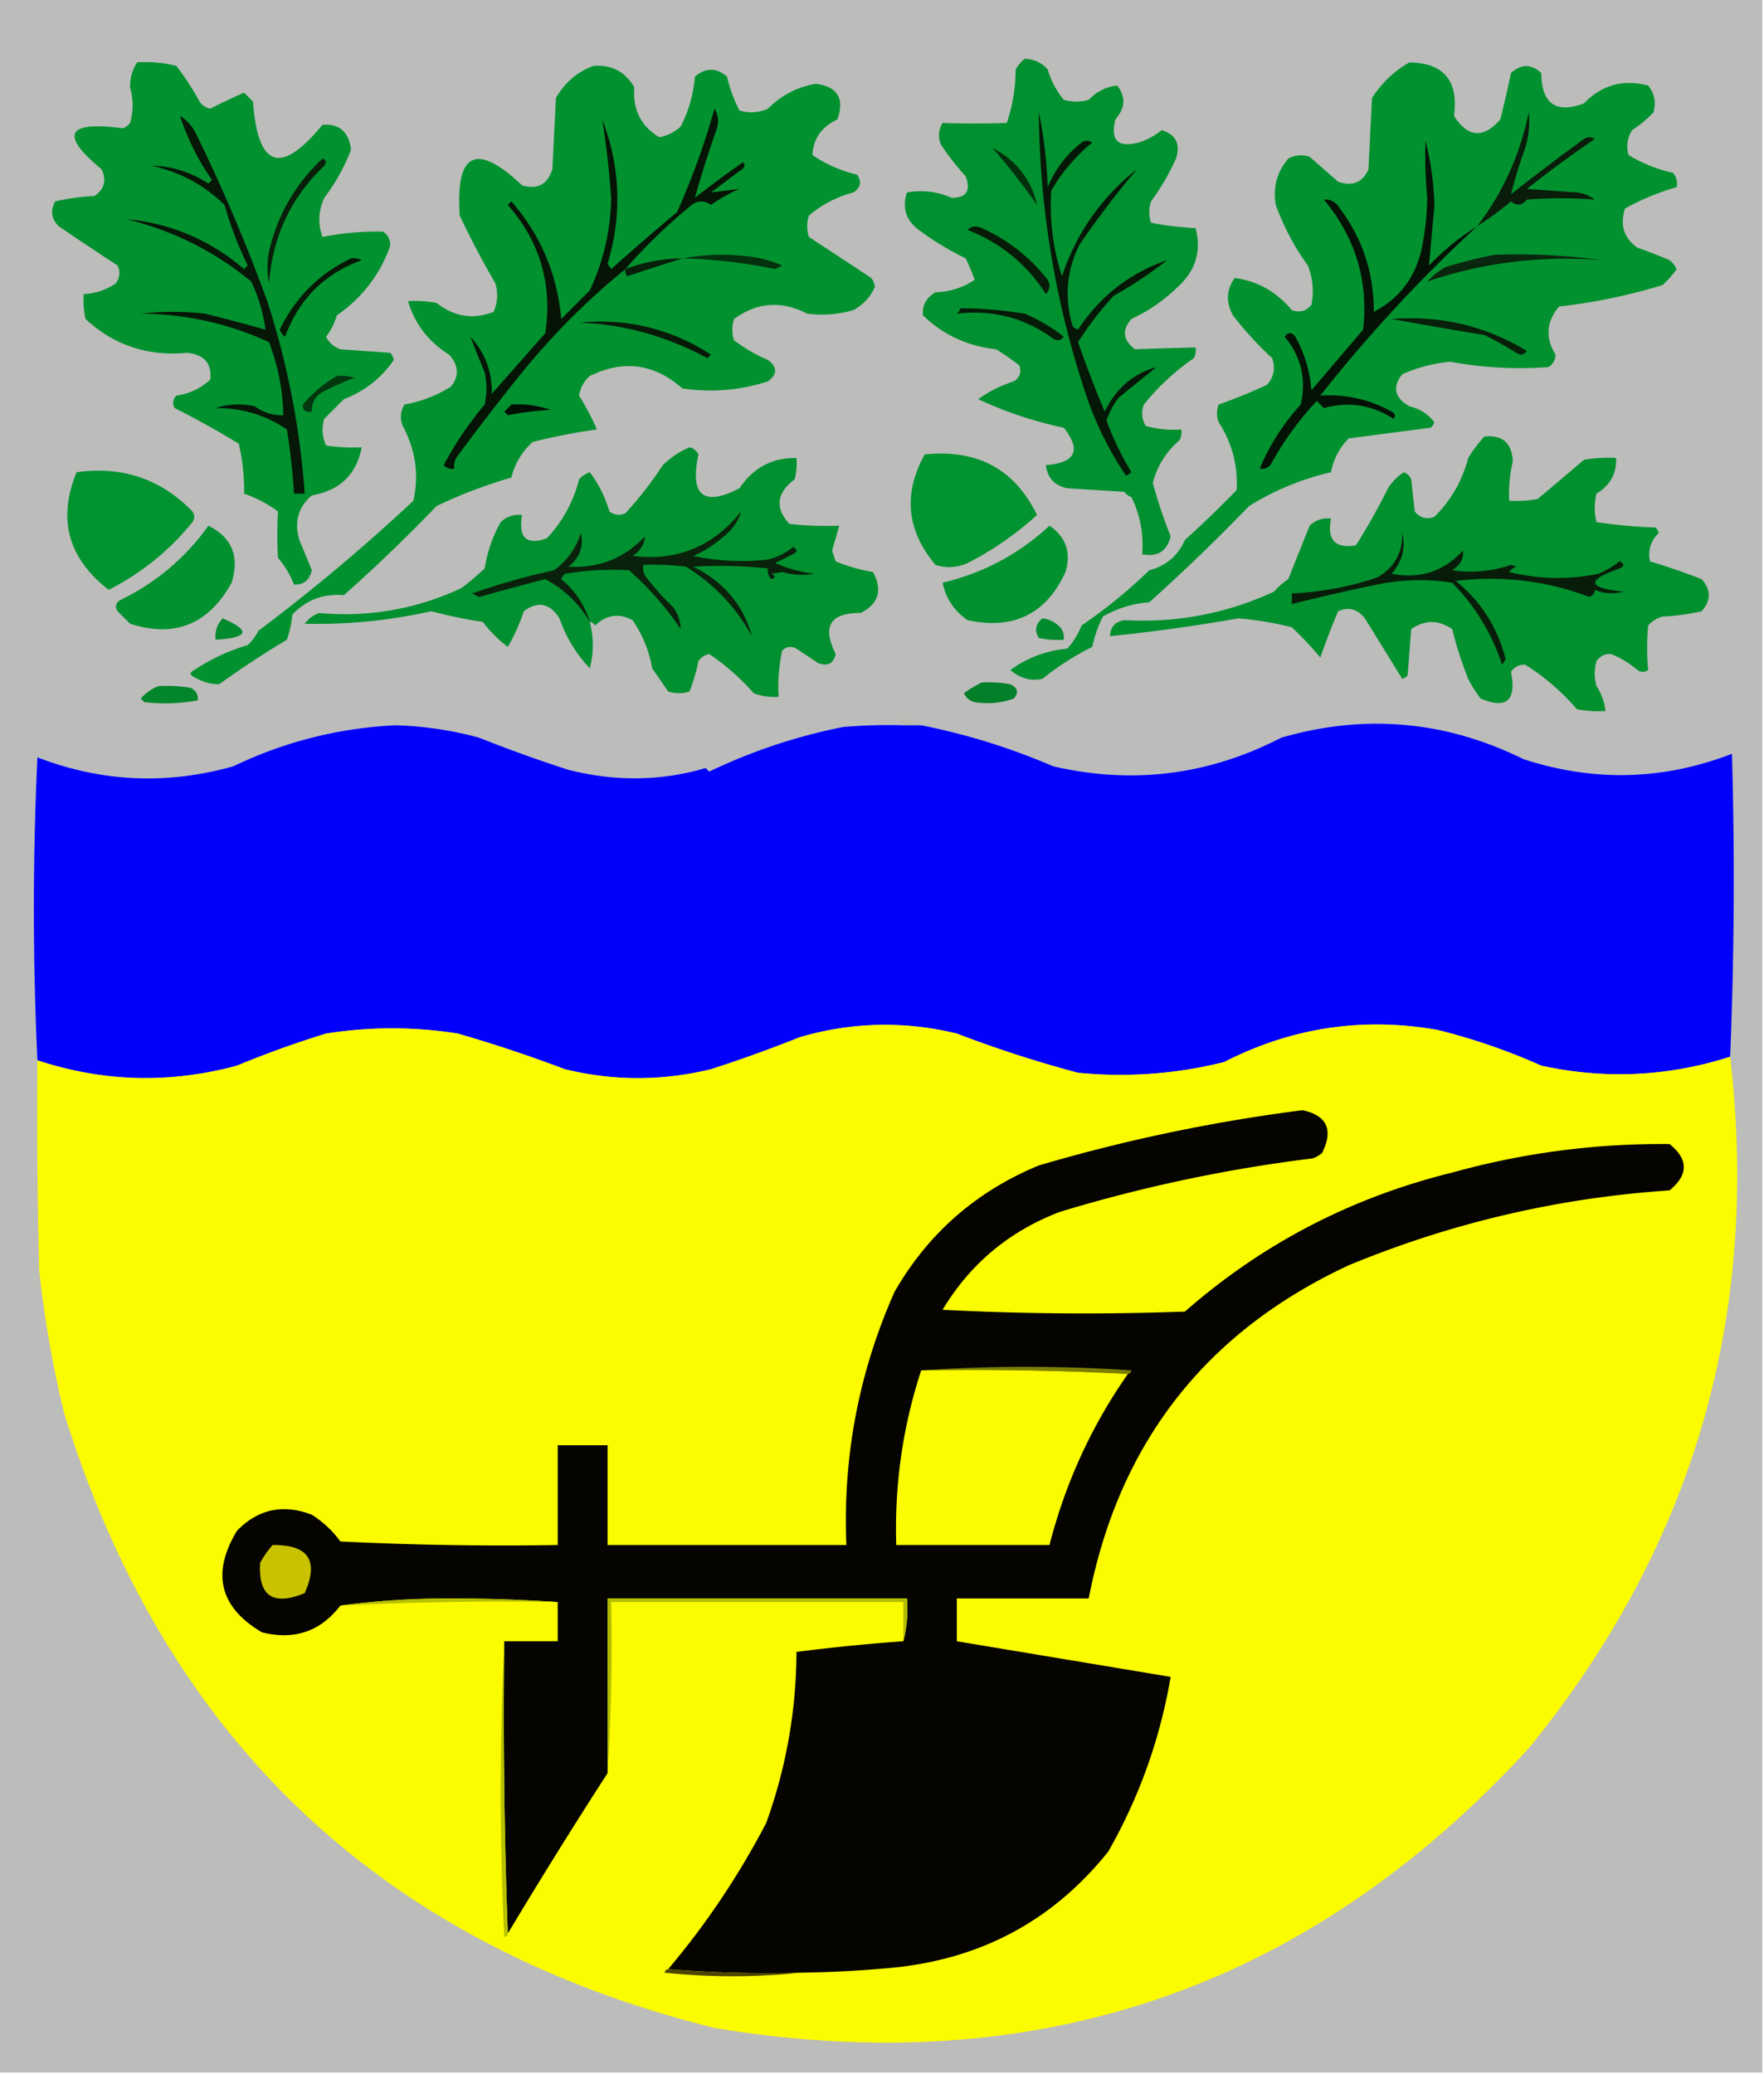<svg xmlns="http://www.w3.org/2000/svg" width="495" height="582" style="shape-rendering:geometricPrecision;text-rendering:geometricPrecision;image-rendering:optimizeQuality;fill-rule:evenodd;clip-rule:evenodd"><path style="opacity:.268" fill="#040402" d="M-.5-.5h495v582H-.5V-.5z"/><path style="opacity:.992" fill="#00902f" d="M287.5 16.5c2.599.05 4.766 1.05 6.5 3a24.014 24.014 0 0 0 4.5 8.5 12.5 12.5 0 0 0 7 0c2.291-2.34 4.958-3.673 8-4 2.448 3.142 2.281 6.308-.5 9.5-1.494 5.836.673 8.002 6.5 6.5a18.969 18.969 0 0 0 6.5-3.5c3.976 1.286 5.31 3.953 4 8a65.4 65.4 0 0 1-7 12c-.667 2-.667 4 0 6 4.08.8 8.247 1.3 12.5 1.5 1.688 6.442.021 11.942-5 16.5a46.342 46.342 0 0 1-13 9c-2.73 3.09-2.397 5.924 1 8.5a929.915 929.915 0 0 1 17-.5 4.934 4.934 0 0 1-.5 3 64.917 64.917 0 0 0-14 13c-.808 2.079-.641 4.079.5 6a28.819 28.819 0 0 0 10 1 4.934 4.934 0 0 1-.5 3c-3.793 3.265-6.293 7.265-7.5 12a135.533 135.533 0 0 0 5 15c-1.026 4.184-3.693 5.851-8 5 .449-5.676-.551-11.009-3-16a4.457 4.457 0 0 1-2-1.5l-16-1c-3.599-.764-5.599-2.93-6-6.5 8.338-.648 10.004-4.148 5-10.5a108.984 108.984 0 0 1-24-8 35.145 35.145 0 0 1 10-5c1.711-1.133 2.211-2.633 1.5-4.5a69.144 69.144 0 0 0-6.5-4.5c-7.986-.875-14.82-4.042-20.5-9.5-.269-2.78.898-4.946 3.5-6.5 4.043-.113 7.709-1.28 11-3.5a66.737 66.737 0 0 0-2.5-6 78.631 78.631 0 0 1-12.5-7.5c-4.145-2.776-5.479-6.443-4-11 4.382-.765 8.548-.265 12.5 1.5 4.151.05 5.484-1.95 4-6a71.916 71.916 0 0 1-7-9c-.808-2.079-.641-4.079.5-6a268.73 268.73 0 0 0 18 0c1.655-4.816 2.488-9.816 2.5-15 .698-1.19 1.531-2.19 2.5-3z"/><path style="opacity:.992" fill="#00912f" d="M38.5 17.5c3.74-.26 7.406.074 11 1a78.69 78.69 0 0 1 6.5 10c.739 1.074 1.739 1.74 3 2a160.771 160.771 0 0 1 9.5-4.5l2.5 2.5c1.31 18.614 7.81 20.78 19.5 6.5 4.727-.336 7.394 1.997 8 7A53.697 53.697 0 0 1 91 55.5c-1.664 3.63-1.83 7.297-.5 11a75.875 75.875 0 0 1 17-1.5c1.394.956 2.061 2.29 2 4-2.87 8.05-7.87 14.55-15 19.5a17.542 17.542 0 0 1-3 6c.864 1.697 2.197 2.863 4 3.5l14 1a3.944 3.944 0 0 1 1 2c-3.481 5.086-8.147 8.752-14 11l-5.5 5.5c-.769 2.599-.602 5.099.5 7.5 3.317.498 6.65.665 10 .5-1.472 7.636-6.138 12.136-14 13.5-3.827 3.308-4.994 7.474-3.5 12.5l3.5 8.5c-.686 2.823-2.353 4.156-5 4a26.053 26.053 0 0 0-4.5-7.5 115.057 115.057 0 0 1 0-13 35.59 35.59 0 0 0-9.5-5 58.378 58.378 0 0 0-1.5-14 241.537 241.537 0 0 0-18-10c-.684-1.284-.517-2.451.5-3.5 3.69-.536 6.856-2.036 9.5-4.5.481-4.534-1.686-7.034-6.5-7.5-11.023 1.044-20.523-2.123-28.5-9.5a24.939 24.939 0 0 1-.5-7c3.266-.13 6.266-1.13 9-3 1.13-1.575 1.297-3.241.5-5a947.336 947.336 0 0 1-16.5-11c-2.104-2.083-2.438-4.416-1-7a62.692 62.692 0 0 1 11-1.5c2.803-1.911 3.47-4.411 2-7.5-11.807-9.768-9.807-13.6 6-11.5a4.452 4.452 0 0 0 2-1.5c.953-3.285.953-6.618 0-10-.058-2.578.609-4.911 2-7z"/><path style="opacity:.992" fill="#00922f" d="M166.5 18.5c5.092-.407 8.925 1.593 11.5 6-.496 6.227 1.837 10.894 7 14 2.316-.434 4.316-1.434 6-3a36.736 36.736 0 0 0 4-14c3.075-2.56 6.075-2.56 9 0a41.442 41.442 0 0 0 3.5 9.5c2.727.818 5.394.652 8-.5 3.745-3.79 8.245-6.122 13.5-7 6.039.828 8.039 4.161 6 10-4.461 2.085-6.795 5.419-7 10 3.783 2.599 7.95 4.432 12.5 5.5 1.36 1.938 1.027 3.604-1 5-4.703 1.227-8.87 3.394-12.5 6.5-.667 2-.667 4 0 6A4421.476 4421.476 0 0 1 244.5 78a4.932 4.932 0 0 1 1 2.5c-1.228 2.802-3.228 4.969-6 6.5a31.408 31.408 0 0 1-13 1c-7.22-3.707-14.053-3.207-20.5 1.5-.667 2-.667 4 0 6a44.716 44.716 0 0 0 9.5 5.5c2.667 2 2.667 4 0 6-7.73 2.524-15.73 3.19-24 2-7.876-6.968-16.542-8.135-26-3.5-1.666 1.492-2.666 3.325-3 5.5a73.882 73.882 0 0 1 5 9.5 168.853 168.853 0 0 0-18 3.5c-3.014 2.711-5.014 6.045-6 10a134.102 134.102 0 0 0-21 8 461.689 461.689 0 0 1-26 25c-5.796-.5-10.63 1.334-14.5 5.5a26.708 26.708 0 0 1-1.5 7 261.931 261.931 0 0 0-19 12.5c-2.42-.025-4.753-.691-7-2-1.333-.667-1.333-1.333 0-2a55.614 55.614 0 0 1 15-7 13.908 13.908 0 0 0 3-4 526.948 526.948 0 0 0 43.5-36.5c1.617-7.273.617-14.273-3-21-.808-2.079-.641-4.079.5-6a36.201 36.201 0 0 0 13-5c2.419-2.999 2.253-5.999-.5-9-5.799-3.645-9.632-8.645-11.5-15a32.438 32.438 0 0 1 8 .5c4.976 3.9 10.309 4.733 16 2.5 1.152-2.606 1.318-5.273.5-8a257.252 257.252 0 0 1-10-19c-1.181-17.816 4.652-20.65 17.5-8.5 4.301 1.266 7.134-.234 8.5-4.5l1-20c2.489-4.332 5.989-7.332 10.5-9z"/><path style="opacity:.984" fill="#042e0d" d="M278.5 41.5c6.723 3.532 10.89 8.865 12.5 16a193.216 193.216 0 0 0-12.5-16z"/><path style="opacity:1" fill="#081f0a" d="M90.5 44.5c1.025.397 1.192 1.063.5 2-9.392 8.927-14.558 19.927-15.5 33-.738-3.63-.571-7.296.5-11 2.58-9.402 7.413-17.402 14.5-24z"/><path style="opacity:.992" fill="#00922f" d="M395.5 17.5c9.662.176 13.828 5.176 12.5 15 3.913 6.117 8.246 6.45 13 1a340.287 340.287 0 0 0 3-13c2.873-2.6 5.706-2.6 8.5 0 .105 8.626 4.105 11.459 12 8.5 4.947-5.16 10.947-6.826 18-5 1.782 2.243 2.282 4.743 1.5 7.5a31.985 31.985 0 0 1-6 5c-1.373 2.195-1.706 4.529-1 7a41.082 41.082 0 0 0 12.5 5c.929 1.189 1.262 2.522 1 4a71.06 71.06 0 0 0-14.5 6c-1.48 4.647-.314 8.313 3.5 11a147.328 147.328 0 0 1 9 3.5 7.253 7.253 0 0 1 2 2.5 25.534 25.534 0 0 1-4 4.5 160.017 160.017 0 0 1-29 6c-3.584 4.255-3.917 8.755-1 13.5-.029 1.529-.696 2.696-2 3.5a107.08 107.08 0 0 1-27.5-1.5 42.496 42.496 0 0 0-13.5 3.5c-2.854 3.6-2.187 6.6 2 9 2.924.683 5.258 2.183 7 4.5a3.647 3.647 0 0 1-1 1.5l-23 3c-2.621 2.587-4.288 5.753-5 9.5-8.232 1.908-15.899 5.074-23 9.5a535.245 535.245 0 0 1-28 27 29.639 29.639 0 0 0-13 4 34.018 34.018 0 0 0-3 8.5 76.745 76.745 0 0 0-14 9c-3.265.66-6.265-.174-9-2.5 4.759-3.464 10.093-5.464 16-6a21.733 21.733 0 0 0 4-6.5 141.949 141.949 0 0 0 19-15.5c4.734-1.238 8.067-4.071 10-8.5a290.182 290.182 0 0 0 14.5-14c.413-6.853-1.254-13.186-5-19-.667-1.667-.667-3.333 0-5a167.053 167.053 0 0 0 13.5-5.5c1.944-2.153 2.444-4.653 1.5-7.5a93.918 93.918 0 0 1-11-12c-2.058-3.72-1.891-7.22.5-10.5 6.368.858 11.702 3.858 16 9 2.201.825 4.034.325 5.5-1.5.738-3.761.405-7.428-1-11a69.319 69.319 0 0 1-9-17c-.855-4.918.312-9.251 3.5-13 1.932-1.02 3.932-1.187 6-.5a978.002 978.002 0 0 1 8 7c4.035 1.379 6.868.212 8.5-3.5l1-20c2.735-4.238 6.235-7.571 10.5-10z"/><path style="opacity:.996" fill="#091d0a" d="M414.5 63.5c7.221-9.452 12.054-20.118 14.5-32 .33 3.366-.003 6.7-1 10a141.347 141.347 0 0 0-4 13A653.222 653.222 0 0 1 444.5 39c1-.667 2-.667 3 0a307.403 307.403 0 0 0-19 14l14 1c1.884.216 3.551.883 5 2a124.543 124.543 0 0 0-19 0c-1.365 1.682-2.865 1.849-4.5.5a90.524 90.524 0 0 1-9.5 7z"/><path style="opacity:.996" fill="#071b08" d="M271.5 64.5c1.101-1.098 2.434-1.265 4-.5 7.291 3.279 13.458 8.112 18.5 14.5.781 1.444.614 2.777-.5 4-5.364-8.356-12.697-14.356-22-18z"/><path style="opacity:1" fill="#03310e" d="M191.5 72.5c6.153-1.153 12.486-1.32 19-.5a31.763 31.763 0 0 1 9 2.5l-2 1a143.697 143.697 0 0 0-26-3z"/><path style="opacity:.996" fill="#041205" d="M414.5 63.5a409.666 409.666 0 0 0-44 47.5c7.192-.446 13.858 1.054 20 4.5 1.021.502 1.188 1.168.5 2-6.045-3.899-12.545-4.899-19.5-3l-2-2a87.515 87.515 0 0 0-13 18c-.825.886-1.825 1.219-3 1 2.752-6.607 6.585-12.607 11.5-18 1.617-7.144.117-13.477-4.5-19 1-1.333 2-1.333 3 0 2.576 4.628 4.076 9.628 4.5 15l14.5-17c1.543-13.647-2.124-25.814-11-36.5 1.887-.163 3.387.67 4.5 2.5 6.393 8.559 9.56 18.226 9.5 29 7.253-3.776 11.753-9.776 13.5-18a79.482 79.482 0 0 0 1.5-14 127.227 127.227 0 0 1-.5-16 78.998 78.998 0 0 1 2.5 18.5 2009.217 2009.217 0 0 0-1.5 16.5c4.103-4.281 8.603-7.948 13.5-11z"/><path style="opacity:1" fill="#0a260e" d="M419.5 71.5a173.914 173.914 0 0 1 30 1.5c-16.943-1.347-33.276.653-49 6a22.763 22.763 0 0 1 5-4 114.33 114.33 0 0 1 14-3.5z"/><path style="opacity:1" fill="#081f0a" d="M191.5 72.5a2031.958 2031.958 0 0 0-15.5 5 2.429 2.429 0 0 1-.5-2 45.863 45.863 0 0 1 16-3z"/><path style="opacity:.996" fill="#061707" d="M50.5 32.5c1.95 1.216 3.45 2.883 4.5 5a480.744 480.744 0 0 1 20 47 227.468 227.468 0 0 1 10.5 54h-3a180.84 180.84 0 0 0-2-18c-5.99-4.07-12.657-6.07-20-6 3.622-1.159 7.289-1.325 11-.5 2.362 1.731 5.028 2.565 8 2.5a60.437 60.437 0 0 0-4-20.5c-11.389-5.234-23.389-7.9-36-8 6-.667 12-.667 18 0a549.991 549.991 0 0 1 17 4.5 45.082 45.082 0 0 0-4-13.5c-10.287-8.477-21.954-14.31-35-17.5 12.348 1.127 23.348 5.794 33 14l1-1a104.922 104.922 0 0 1-6.5-17c-5.74-5.621-12.573-9.288-20.5-11 5.65.088 10.983 1.755 16 5l1-1a67.718 67.718 0 0 1-9-18z"/><path style="opacity:.996" fill="#051805" d="M98.5 72.5a4.932 4.932 0 0 1 3 .5C91 76.833 83.833 84 80 94.5a4.452 4.452 0 0 1-1.5-2c4.383-9.05 11.05-15.716 20-20z"/><path style="opacity:.996" fill="#051405" d="M175.5 75.5c-10.597 8.597-20.264 18.264-29 29a668.177 668.177 0 0 0-18.5 24 4.934 4.934 0 0 0-.5 3c-1.175.219-2.175-.114-3-1a98.334 98.334 0 0 1 11.5-17c.667-3 .667-6 0-9a710.803 710.803 0 0 1-4-10c4.122 4.452 6.122 9.786 6 16l15-17c2.072-13.617-1.428-25.617-10.5-36l1-1c8.185 9.385 12.852 20.385 14 33l8-8c3.856-8.235 5.856-16.901 6-26a252.995 252.995 0 0 0-2.5-22c5.097 13.375 5.597 26.875 1.5 40.5l1 1.5a757.935 757.935 0 0 1 18.5-16 214.595 214.595 0 0 0 10.5-29c1.141 1.921 1.308 3.921.5 6a308.921 308.921 0 0 0-6 19 311.655 311.655 0 0 1 13.5-10c.793.855.46 1.689-1 2.5l-8 6 8-1a46.888 46.888 0 0 0-8 4.5c-2.117-1.447-4.117-1.28-6 .5-6.578 5.414-12.578 11.247-18 17.5z"/><path style="opacity:.996" fill="#061a08" d="M269.5 86.5c6.035.037 12.035.537 18 1.5 4 1.664 7.666 3.83 11 6.5-.865 1.083-1.865 1.25-3 .5-7.944-5.835-16.944-8.168-27-7 .556-.383.889-.883 1-1.5z"/><path style="opacity:1" fill="#081f0a" d="M390.5 89.5c13.735-1.065 26.402 1.935 38 9-.865 1.083-1.865 1.25-3 .5a97.173 97.173 0 0 0-9-5 1413.224 1413.224 0 0 1-26-4.5z"/><path style="opacity:.996" fill="#071a08" d="M162.5 90.5c13.44-1.285 25.773 1.715 37 9l-1 1c-11.449-6.19-23.449-9.523-36-10z"/><path style="opacity:.996" fill="#051706" d="M291.5 31.5c1.413 6.785 2.246 13.785 2.5 21 2.074-4.975 5.241-9.142 9.5-12.5 1-.667 2-.667 3 0-4.643 3.769-8.476 8.269-11.5 13.5-.528 8.169.472 16.169 3 24 4.036-12.072 11.036-22.072 21-30-5.525 6.568-10.858 13.568-16 21-3.733 7.393-4.399 15.06-2 23 .414.457.914.79 1.5 1 6.207-9.413 14.541-15.913 25-19.5a113.676 113.676 0 0 1-15 10 93.23 93.23 0 0 0-10 13 340.68 340.68 0 0 0 7.5 19.5c3.106-6.457 7.939-10.624 14.5-12.5l-10.5 8.5a20.442 20.442 0 0 0-3.5 6.5 80.78 80.78 0 0 0 7 14.5l-1.5 1c-4.607-6.794-8.274-14.127-11-22-8.737-25.871-13.237-52.538-13.5-80z"/><path style="opacity:.988" fill="#033610" d="M94.5 105.5c1.7-.16 3.366.006 5 .5a76.493 76.493 0 0 0-9 4c-2.107 1.264-3.107 3.097-3 5.5-1.855.228-2.688-.439-2.5-2 2.775-3.28 5.942-5.946 9.5-8z"/><path style="opacity:.996" fill="#020e03" d="M143.5 113.5c3.773-.237 7.44.263 11 1.5a89.468 89.468 0 0 0-12 1.5l-1-1a31.147 31.147 0 0 0 2-2z"/><path style="opacity:.992" fill="#009330" d="M259.5 127.5c14.757-1.52 25.257 4.147 31.5 17a89.91 89.91 0 0 1-19.5 13.5c-3.003 1.31-6.003 1.476-9 .5-8.114-9.704-9.114-20.037-3-31zM21.5 132.5c12.813-1.785 23.646 1.881 32.5 11 .667 1 .667 2 0 3-6.504 8.007-14.337 14.34-23.5 19-11.41-8.873-14.41-19.873-9-33z"/><path style="opacity:.992" fill="#00902e" d="M416.5 122.5c5.113-.558 7.779 1.775 8 7a39.654 39.654 0 0 0-1 11 32.462 32.462 0 0 0 8-.5 6119.5 6119.5 0 0 0 13-11 40.914 40.914 0 0 1 9-.5c.18 4.347-1.653 7.681-5.5 10a16.242 16.242 0 0 0 0 8 145.24 145.24 0 0 0 16.5 1.5c.457.414.791.914 1 1.5-2.298 2.25-3.131 4.916-2.5 8a190.326 190.326 0 0 1 14.5 5c2.667 3 2.667 6 0 9a62.744 62.744 0 0 1-11 1.5 8.192 8.192 0 0 0-4 2.5c-.41 4.257-.41 8.424 0 12.5-1 .667-2 .667-3 0-2.277-1.959-4.777-3.459-7.5-4.5-1.711-.061-3.044.606-4 2a12.494 12.494 0 0 0 0 7c1.411 2.15 2.245 4.484 2.5 7a32.462 32.462 0 0 1-8-.5c-4.287-4.965-9.121-9.132-14.5-12.5-1.711-.061-3.044.606-4 2 1.6 8.069-1.233 10.569-8.5 7.5a32.79 32.79 0 0 1-3.5-5.5c-1.8-4.52-3.3-9.187-4.5-14-3.825-2.603-7.658-2.603-11.5 0l-1 13a3.647 3.647 0 0 1-1.5 1c-3.504-5.676-7.004-11.343-10.5-17-2.066-2.632-4.566-3.299-7.5-2a203.286 203.286 0 0 0-5 13 95.108 95.108 0 0 0-8-8.5 93.113 93.113 0 0 0-15-2.5 501.674 501.674 0 0 1-36 5c.061-2.55 1.394-4.05 4-4.5 14.713.819 28.713-1.848 42-8a19.887 19.887 0 0 1 4-3.5 3496.309 3496.309 0 0 1 6-15c1.673-1.586 3.673-2.253 6-2-1.167 5.996 1.166 8.496 7 7.5a188.472 188.472 0 0 0 9-16c1.181-1.905 2.681-3.405 4.5-4.5.945.405 1.612 1.072 2 2l1 9c1.466 1.825 3.299 2.325 5.5 1.5 4.646-4.553 7.812-10.053 9.5-16.5a40.775 40.775 0 0 1 4.5-6z"/><path style="opacity:.992" fill="#00912f" d="M58.5 147.5c6.608 3.304 8.775 8.637 6.5 16-6.508 11.717-16.008 15.55-28.5 11.5l-3.5-3.5c-.75-1.135-.583-2.135.5-3 10.151-4.899 18.484-11.899 25-21z"/><path style="opacity:.992" fill="#00922f" d="M294.5 147.5c4.619 3.134 6.119 7.468 4.5 13-5.424 11.795-14.591 16.295-27.5 13.5-3.766-2.59-6.1-6.09-7-10.5 11.437-2.717 21.437-8.051 30-16z"/><path style="opacity:.996" fill="#081d09" d="M393.5 149.5c1.001 4.158.001 7.992-3 11.5 8.002 1.508 14.669-.659 20-6.5.346 2.134-.654 3.967-3 5.5 5.62.822 11.12.322 16.5-1.5l1.5.5a4.457 4.457 0 0 0-2 1.5c8.33 2.036 16.663 2.202 25 .5a26.852 26.852 0 0 0 6-3.5c1.333.667 1.333 1.333 0 2-9.484 3.29-9.151 5.456 1 6.5-2.73.728-5.397.562-8-.5.011.941-.489 1.608-1.5 2-12.035-4.567-24.535-6.067-37.5-4.5 7.124 5.786 11.79 13.12 14 22l-1 1.5c-2.88-8.762-7.547-16.429-14-23a58.984 58.984 0 0 0-21 .5 512.982 512.982 0 0 0-24 5.5v-3a86.006 86.006 0 0 0 24-4.5c4.784-2.729 7.117-6.896 7-12.5z"/><path style="opacity:.992" fill="#00902f" d="M165.5 174.5c1.134 4.336 1.134 8.669 0 13-3.823-4.006-6.656-8.673-8.5-14-2.739-4.282-6.073-4.948-10-2-1.21 3.587-2.71 6.92-4.5 10-2.667-2-5-4.333-7-7a138.693 138.693 0 0 1-14.5-3 145.135 145.135 0 0 1-35.5 3.5 8.902 8.902 0 0 1 4-3c13.958 1.255 27.291-1.078 40-7a80.499 80.499 0 0 0 6.5-5.5c.74-4.642 2.24-8.976 4.5-13 1.673-1.586 3.673-2.253 6-2-1.088 6.425 1.245 8.592 7 6.5 4.393-4.711 7.393-10.211 9-16.5a7.293 7.293 0 0 1 3-2c2.484 3.25 4.318 6.917 5.5 11 1.388 1.054 2.888 1.22 4.5.5 3.851-4.19 7.351-8.69 10.5-13.5a24.452 24.452 0 0 1 7.5-5c1.147.318 1.981.984 2.5 2-2.467 11.557 1.367 14.724 11.5 9.5 3.894-5.778 9.227-8.611 16-8.5a18.453 18.453 0 0 1-.5 6c-5.103 3.797-5.603 7.964-1.5 12.5 4.655.499 9.321.666 14 .5a687.783 687.783 0 0 1-2 7l1 3a47.136 47.136 0 0 0 10.5 3c2.705 5.123 1.538 8.956-3.5 11.5-8.549-.077-10.883 3.756-7 11.5-.596 2.746-2.263 3.58-5 2.5l-6-4c-1.444-.781-2.777-.614-4 .5a46.755 46.755 0 0 0-1 13 15.418 15.418 0 0 1-7-1 64.856 64.856 0 0 0-12.5-11c-1.261.259-2.261.926-3 2a53.49 53.49 0 0 1-2.5 8.5c-2 .667-4 .667-6 0l-4.5-6.5c-.866-4.942-2.7-9.442-5.5-13.5-3.791-2.017-7.291-1.517-10.5 1.5-.383-.556-.883-.889-1.5-1z"/><path style="opacity:.996" fill="#0a210b" d="M165.5 174.5c-2.99-5.155-7.156-9.155-12.5-12a755.331 755.331 0 0 0-18.5 5l-2-1a195.023 195.023 0 0 1 23-6.5c3.661-2.663 6.161-6.163 7.5-10.5.836 3.854-.331 7.021-3.5 9.5 8.483.505 15.65-2.328 21.5-8.5-.195 2.245-1.362 4.078-3.5 5.5 12.441 1.517 22.608-2.65 30.5-12.5-.893 2.936-2.726 5.436-5.5 7.5a30.32 30.32 0 0 1-8 5 66.025 66.025 0 0 0 21 1 17.335 17.335 0 0 0 7-3.5c1.333.667 1.333 1.333 0 2l-5 2.5c3.467 1.498 7.134 2.498 11 3a20.598 20.598 0 0 1-9-.5l-3 .5c1.196.654 1.196 1.154 0 1.5-.886-.825-1.219-1.825-1-3a124.964 124.964 0 0 0-21-.5c8.541 4.186 14.041 10.686 16.5 19.5-4.451-8.118-10.617-14.618-18.5-19.5a72.367 72.367 0 0 0-12-.5 4.934 4.934 0 0 0 .5 3 75.568 75.568 0 0 0 8 9c1.301 1.902 1.968 3.902 2 6a85.83 85.83 0 0 0-14.5-16.5 81.645 81.645 0 0 0-18 1 3.647 3.647 0 0 0-1 1.5c3.903 3.226 6.57 7.226 8 12z"/><path style="opacity:.996" fill="#008a2e" d="M62.5 173.5c7.977 3.445 7.31 5.445-2 6-.248-2.358.42-4.358 2-6z"/><path style="opacity:.996" fill="#008b2c" d="M292.5 173.5c1.933.229 3.6 1.062 5 2.5.837 1.011 1.17 2.178 1 3.5a24.935 24.935 0 0 1-7-.5c-1.257-2.076-.924-3.91 1-5.5z"/><path style="opacity:.996" fill="#00862b" d="M44.5 192.5a40.911 40.911 0 0 1 9 .5c1.473.71 2.14 1.876 2 3.5a49.974 49.974 0 0 1-15 .5l-1-1c1.456-1.626 3.122-2.792 5-3.5z"/><path style="opacity:.992" fill="#007f29" d="M275.5 191.5a32.462 32.462 0 0 1 8 .5c2.092.953 2.425 2.286 1 4-3.597 1.277-7.264 1.61-11 1-1.41-.368-2.41-1.201-3-2.5a31.642 31.642 0 0 1 5-3z"/><path style="opacity:.075" fill="#97a30c" d="M258.5 203.5h-5c-1.35-1.15-1.184-1.817.5-2 1.728.399 3.228 1.066 4.5 2z"/><path style="opacity:1" fill="#0000fc" d="M485.5 296.5c-17.43 5.574-35.096 6.407-53 2.5a174.4 174.4 0 0 0-29-10c-21.011-3.72-41.011-.72-60 9-13.468 3.351-27.135 4.351-41 3a336.836 336.836 0 0 1-34-11c-14.762-3.577-29.428-3.244-44 1a390.581 390.581 0 0 1-25 9c-13.667 3.333-27.333 3.333-41 0a395.245 395.245 0 0 0-30-10 117.919 117.919 0 0 0-37 0 279.38 279.38 0 0 0-25 9c-18.875 5.102-37.541 4.602-56-1.5a906.227 906.227 0 0 1 0-85c17.984 6.935 36.317 7.769 55 2.5 14.392-6.909 29.559-10.742 45.5-11.5a99.233 99.233 0 0 1 23.5 3.5 393.751 393.751 0 0 0 25 9c13.207 3.334 26.041 3.167 38.5-.5l1 1a158.064 158.064 0 0 1 37.5-12.5 145.053 145.053 0 0 1 17-.5h5a182.984 182.984 0 0 1 37 11.5c22.31 5.171 43.643 2.504 64-8 23.439-6.803 46.105-4.803 68 6 19.742 6.44 39.242 5.94 58.5-1.5a1215.63 1215.63 0 0 1-.5 85z"/><path style="opacity:1" fill="#fcfc00" d="M485.5 296.5c8.48 72.768-10.354 137.435-56.5 194-61.786 67.375-137.953 93.542-228.5 78.5C107.231 545.728 46.397 488.228 18 396.5a313.748 313.748 0 0 1-7-40c-.5-19.664-.667-39.331-.5-59 18.459 6.102 37.125 6.602 56 1.5a279.38 279.38 0 0 1 25-9 117.919 117.919 0 0 1 37 0 395.245 395.245 0 0 1 30 10c13.667 3.333 27.333 3.333 41 0a390.581 390.581 0 0 0 25-9c14.572-4.244 29.238-4.577 44-1a336.836 336.836 0 0 0 34 11c13.865 1.351 27.532.351 41-3 18.989-9.72 38.989-12.72 60-9a174.4 174.4 0 0 1 29 10c17.904 3.907 35.57 3.074 53-2.5z"/><path style="opacity:.985" fill="#030201" d="M224.5 553.5a342.787 342.787 0 0 1-37-1c10.644-12.604 19.81-26.27 27.5-41 5.597-15.489 8.431-31.489 8.5-48a530.245 530.245 0 0 1 30-3c.983-3.798 1.317-7.798 1-12h-84v49a1553.196 1553.196 0 0 0-28 45 1681.8 1681.8 0 0 1-1-82h15v-11c-9.994-.667-20.161-1-30.5-1-10.523.001-20.689.668-30.5 2-5.558 7.262-12.892 9.762-22 7.5-11.89-7.048-14.223-16.548-7-28.5 5.942-6.092 12.942-7.592 21-4.5 3.172 2.006 5.838 4.506 8 7.5 20.322 1 40.656 1.333 61 1v-28h14v28h67c-1.018-24.761 3.482-48.428 13.5-71 9.392-16.384 22.892-28.218 40.5-35.5a474.332 474.332 0 0 1 74-15.5c6.886 1.487 8.719 5.487 5.5 12a9.454 9.454 0 0 1-2.5 1.5 421.592 421.592 0 0 0-71 15c-14.22 5.393-25.22 14.56-33 27.5a771.447 771.447 0 0 0 68 .5c21.721-19.029 46.721-32.029 75-39a219.081 219.081 0 0 1 61-8c5.321 4.285 5.321 8.619 0 13-31.156 2.081-61.156 9.081-90 21-40.174 18.688-64.508 49.854-73 93.5h-37v12l60 10c-2.955 17.366-8.789 33.7-17.5 49-15.217 19.03-35.05 29.863-59.5 32.5-8.982.88-17.982 1.38-27 1.5z"/><path style="opacity:.996" fill="#7d8000" d="M258.5 384.5c19.504-1.328 39.171-1.328 59 0-.124.607-.457.94-1 1a841.82 841.82 0 0 0-58-1z"/><path style="opacity:1" fill="#fbfc00" d="M258.5 384.5a841.82 841.82 0 0 1 58 1c-10.205 14.585-17.538 30.585-22 48h-43c-.518-16.879 1.816-33.212 7-49z"/><path style="opacity:.847" fill="#ece400" d="M76.5 433.5c10.054-.121 13.054 4.379 9 13.5-8.902 3.651-13.068.818-12.5-8.5a27.251 27.251 0 0 1 3.5-5z"/><path style="opacity:.992" fill="#b7c000" d="M156.5 449.5a946.379 946.379 0 0 0-61 1c9.811-1.332 19.977-1.999 30.5-2 10.339 0 20.506.333 30.5 1z"/><path style="opacity:.992" fill="#b2bb00" d="M253.5 460.5v-11h-82a576.628 576.628 0 0 1-1 48v-49h84c.317 4.202-.017 8.202-1 12z"/><path style="opacity:.992" fill="#b7c000" d="M141.5 460.5a1681.8 1681.8 0 0 0 1 82c-.06.543-.393.876-1 1a864.424 864.424 0 0 1 0-83z"/><path style="opacity:.996" fill="#4c4401" d="M187.5 552.5a342.787 342.787 0 0 0 37 1c-12.506 1.325-25.173 1.325-38 0 .124-.607.457-.94 1-1z"/></svg>